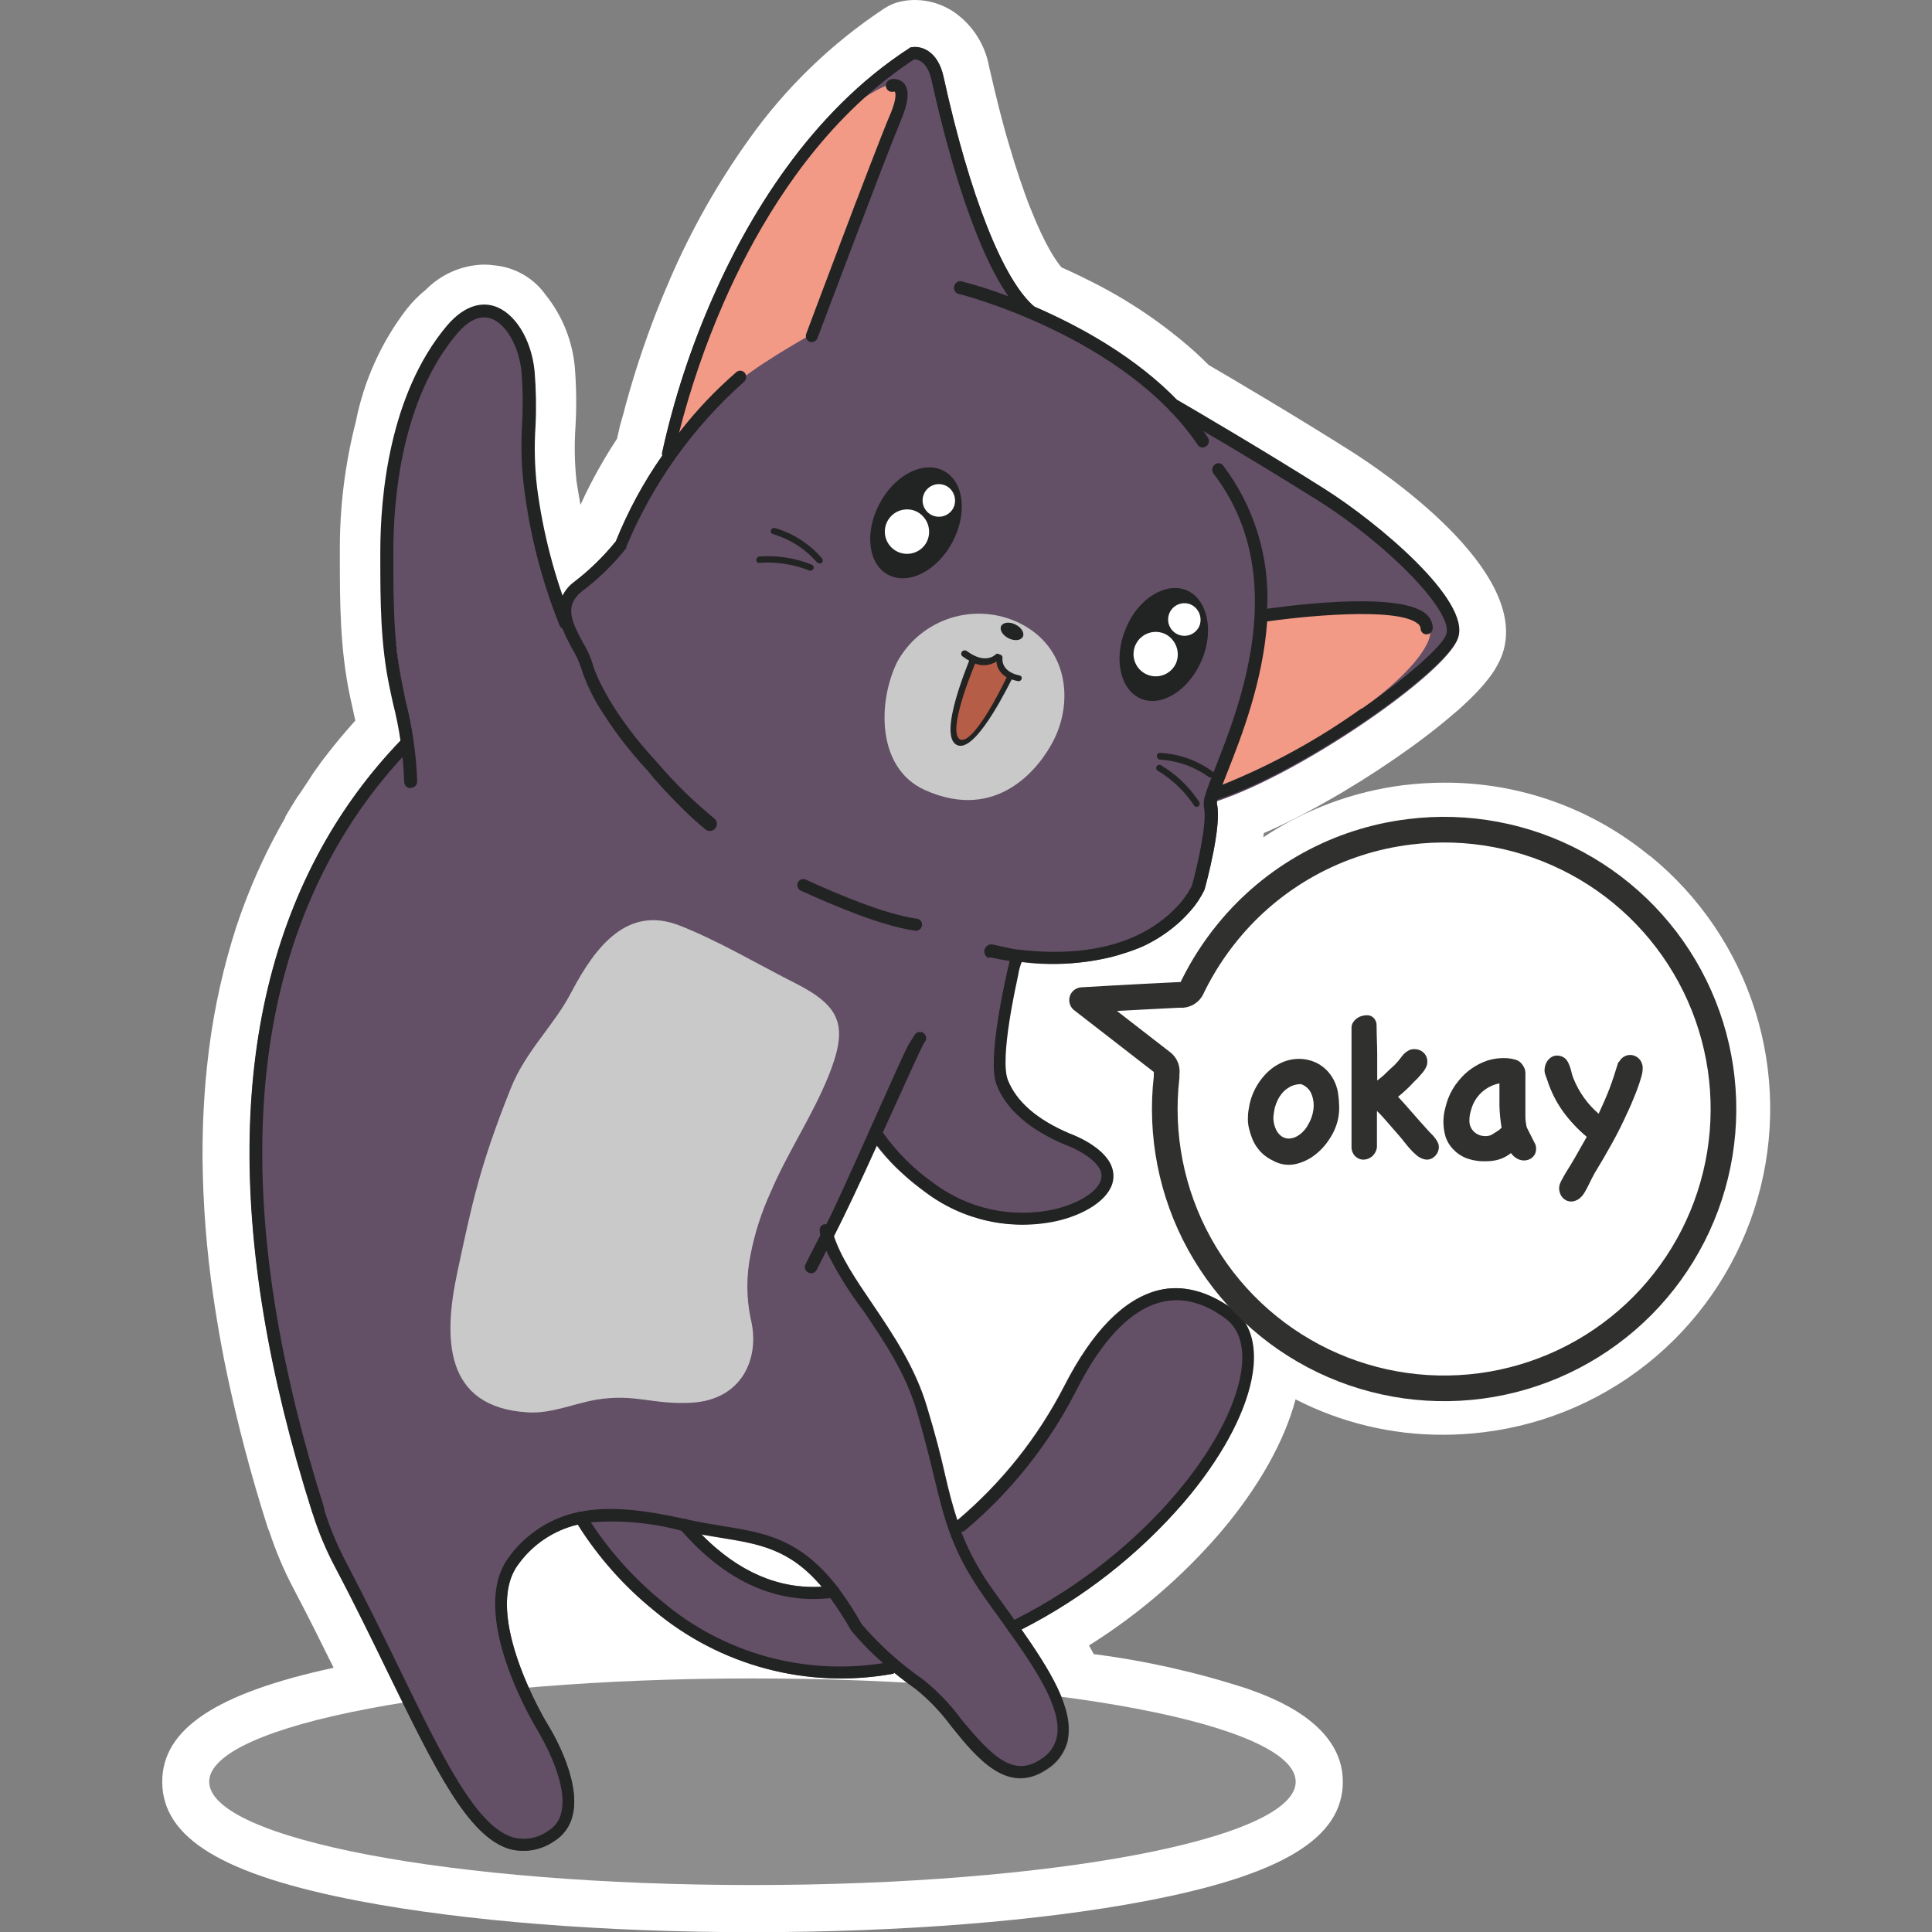 <svg width="520" height="520" viewBox="0 0 520 520" fill="none" xmlns="http://www.w3.org/2000/svg">
<rect x="0" y="0" width="520" height="520" fill="#808080" stroke="none"/>
<g clip-path="url(#clip0_1_1872)">
<path d="M443.995 230.35C428.454 217.561 408.936 210.595 388.808 210.654C385.107 210.659 381.408 210.885 377.734 211.332C364.249 213.027 351.341 217.826 340.023 225.35L340.164 224.229C343.419 222.827 346.854 221.184 350.467 219.299C352.29 218.341 354.135 217.36 355.981 216.308C357.827 215.257 359.673 214.229 361.495 213.131C367.734 209.416 374.042 205.28 379.743 201.168C381.355 200 382.921 198.832 384.416 197.687C385.911 196.542 387.383 195.35 388.738 194.252C390.093 193.154 391.472 191.916 392.687 190.911C394.626 189.159 396.355 187.5 397.78 185.981C398.804 184.903 399.772 183.772 400.678 182.593C401.644 181.357 402.496 180.035 403.224 178.645C403.67 177.81 404.052 176.943 404.369 176.051C412.15 153.551 371.659 126.495 363.388 121.285C348.855 112.079 330.678 101.355 325.327 98.248C324.065 96.986 322.757 95.724 321.402 94.509C313.051 87.101 303.766 80.817 293.785 75.818C292.009 74.906 290.234 74.065 288.528 73.248L285.701 71.963C284.276 70.304 281.308 66.051 277.453 56.332C276.472 53.995 275.514 51.215 274.556 48.411C273.598 45.608 272.617 42.477 271.682 39.276C269.696 32.71 267.967 25.561 266.215 17.944C265.168 12.112 261.891 6.916 257.079 3.458C255.991 2.69 254.824 2.04 253.598 1.519C252.455 1.026 251.265 0.65 250.047 0.397C248.786 0.137 247.502 0.004 246.215 0C245.205 0.002 244.197 0.088 243.201 0.257L242.64 0.374C241.104 0.663 239.637 1.242 238.318 2.079L237.944 2.313C223.695 11.745 211.32 23.739 201.449 37.687C193.151 49.32 186.102 61.795 180.421 74.906C179.439 77.243 178.505 79.392 177.64 81.542C177.36 82.266 177.079 82.967 176.776 83.692C175.958 85.818 175.164 87.897 174.439 89.906C173.528 92.453 172.64 95.023 171.822 97.547C171.238 99.346 170.701 101.075 170.21 102.71C169.556 104.883 168.972 106.916 168.481 108.715C168.248 109.626 168.014 110.491 167.804 111.285L166.893 114.486C166.519 116.051 166.238 117.29 166.075 118.084C163.452 122.053 161.05 126.164 158.879 130.397C157.944 132.22 157.056 134.042 156.238 135.888C155.864 133.832 155.514 131.682 155.164 129.486C154.652 124.674 154.558 119.828 154.883 115C155.205 109.551 155.143 104.085 154.696 98.645C154.022 91.624 151.319 84.95 146.916 79.439C145.329 77.186 143.273 75.303 140.89 73.919C138.506 72.536 135.851 71.685 133.107 71.425C132.179 71.285 131.242 71.215 130.304 71.215C124.419 71.329 118.811 73.735 114.673 77.921C112.747 79.475 111 81.238 109.463 83.178C102.647 92.064 97.97 102.402 95.794 113.388C92.83 124.911 91.377 136.77 91.472 148.668V149.836C91.472 162.009 91.472 174.579 94.229 187.547C94.509 188.855 94.813 190.164 95.093 191.472C95.28 192.313 95.444 193.131 95.631 193.949C93.131 196.729 90.724 199.579 88.481 202.453L88.341 202.64C87.406 203.832 86.495 204.977 85.584 206.332L85.28 206.729C84.439 207.874 83.645 209.065 82.944 210.21L82.406 211.005C81.659 212.126 80.911 213.341 80.07 214.463C80.07 214.463 79.579 215.187 79.439 215.444C78.551 216.869 77.663 218.318 76.799 219.836V220.023C72.32 227.787 68.506 235.916 65.397 244.322C64.766 246.028 64.182 247.734 63.598 249.463C60.158 260.118 57.71 271.068 56.285 282.173C56.051 284.065 55.818 285.981 55.631 287.897C55.234 291.729 54.953 295.654 54.766 299.579C54.579 303.505 54.509 307.5 54.509 311.565C54.624 324.18 55.607 336.773 57.453 349.252C57.78 351.425 58.108 353.598 58.481 355.794C59.206 360.164 60.023 364.65 60.958 369.112C63.911 383.208 67.584 397.144 71.963 410.865C72.117 411.333 72.297 411.793 72.5 412.243C74.243 417.569 76.439 422.736 79.065 427.687C82.897 434.953 86.472 442.15 89.79 448.879C58.037 455.748 43.668 465.421 43.668 479.556C43.668 494.743 60.023 504.673 96.776 511.682C125.14 517.079 162.687 520.047 202.523 520.047C242.36 520.047 279.907 517.079 308.271 511.682C345.07 504.673 361.425 494.743 361.425 479.556C361.425 463.668 342.173 456.822 335.841 454.556C322.348 450.149 308.471 447.02 294.393 445.21C293.972 444.439 293.551 443.668 293.107 442.874C306.34 434.578 318.249 424.339 328.435 412.5C338.668 400.491 345.771 387.85 348.692 376.636C360.98 382.94 374.6 386.209 388.411 386.168C392.122 386.167 395.828 385.933 399.509 385.467C416.577 383.352 432.647 376.267 445.721 365.093C458.794 353.918 468.296 339.148 473.043 322.618C477.791 306.088 477.575 288.527 472.423 272.118C467.271 255.709 457.41 241.177 444.065 230.327L443.995 230.35Z" fill="white"/>
<path d="M202.523 507.36C283.276 507.36 348.738 494.912 348.738 479.556C348.738 464.2 283.276 451.752 202.523 451.752C121.771 451.752 56.308 464.2 56.308 479.556C56.308 494.912 121.771 507.36 202.523 507.36Z" fill="#8D8D8D"/>
<path d="M356.542 131.916C340.561 121.776 319.836 109.65 317.407 108.248C305.724 96.005 290.491 87.757 278.481 82.547C270.047 75.678 260.958 52.547 253.949 20.654C252.383 13.458 247.71 12.313 245.467 12.71H245.14L244.86 12.897C217.78 30.374 201.122 58.995 191.893 80C185.956 93.435 181.378 107.43 178.224 121.776C178.153 122.059 178.153 122.356 178.224 122.64C173.201 129.818 169.014 137.548 165.748 145.678C162.49 149.724 158.765 153.371 154.65 156.542C153.506 157.356 152.545 158.4 151.829 159.607C151.113 160.814 150.657 162.158 150.491 163.551C149.743 161.682 148.925 159.813 148.154 157.897C146.456 153.491 144.989 148.999 143.762 144.439C142.378 140.08 141.592 135.552 141.425 130.981C141.425 126.051 141.729 121.285 141.729 116.379C142.085 111.584 142.007 106.767 141.495 101.986C141.004 97.897 139.999 93.885 138.505 90.047C136.449 85.958 133.972 83.037 129.159 84.206C125.249 85.401 121.8 87.766 119.276 90.981C106.752 107.033 105.958 126.916 104.977 146.636C104.782 156.123 105.376 165.611 106.752 175C107.313 180 107.874 184.953 108.622 189.93C108.949 192.009 109.603 194.603 110.047 197.126C101.333 205.77 93.82 215.546 87.71 226.192C61.659 271.706 60.444 332.547 84.065 406.986C84.106 407.151 84.186 407.303 84.299 407.43C85.861 412.384 87.871 417.186 90.304 421.776C95.678 431.939 100.514 441.916 104.79 450.701C117.033 476.028 125.935 494.322 137.126 497.664C139.142 498.201 141.25 498.298 143.306 497.947C145.362 497.596 147.319 496.806 149.042 495.631C150.339 494.853 151.462 493.817 152.342 492.587C153.222 491.357 153.841 489.96 154.159 488.481C156.495 478.645 147.804 464.743 147.43 464.159C147.056 463.575 129.369 434.182 139.626 420.888C143.486 415.604 149.102 411.868 155.467 410.35C161 419.147 167.947 426.97 176.028 433.505C184.81 440.851 195.095 446.183 206.159 449.126C217.224 452.069 228.799 452.551 240.07 450.537C240.307 450.497 240.532 450.401 240.724 450.257C242.477 451.706 244.439 453.201 246.542 454.673C250.12 457.575 253.316 460.919 256.051 464.626C263.061 473.364 271.285 483.318 281.752 476.308C283.205 475.423 284.464 474.252 285.452 472.867C286.439 471.481 287.136 469.91 287.5 468.248C287.5 468.248 287.5 468.084 287.5 467.991C288.995 459.766 282.453 449.299 274.93 438.551C291.544 430.076 306.358 418.46 318.551 404.346C328.271 392.944 334.72 381.192 336.706 371.425C336.973 370.121 337.168 368.803 337.29 367.477C337.827 360.467 335.771 355.28 331.308 352.103C324.65 347.43 318.014 345.724 311.636 347.313C302.477 349.65 293.995 358.224 286.425 373.014C279.329 386.837 269.561 399.114 257.687 409.135C256.425 405.257 255.35 401.215 254.276 396.425C253.201 391.635 251.706 385.864 249.603 378.925C246.449 368.107 240.257 358.972 234.79 350.888C230.421 344.439 226.238 338.318 224.346 332.313C226.682 327.78 231.355 317.991 235.771 308.154C237.364 310.254 239.105 312.238 240.981 314.089C241.916 315 242.897 315.911 243.902 316.799C245.444 318.154 247.103 319.463 248.855 320.748C253.829 324.517 259.56 327.165 265.654 328.508C271.749 329.851 278.062 329.858 284.159 328.528C291.005 326.963 296.495 323.645 298.481 319.907C299.011 318.985 299.324 317.955 299.397 316.894C299.47 315.834 299.301 314.77 298.902 313.785C296.822 308.435 288.551 305.327 287.757 305.047C278.879 301.285 273.318 296.402 271.005 290.584C268.692 284.766 273.341 264.416 273.762 262.336C273.929 261.167 274.235 260.022 274.673 258.925C282.809 259.983 291.07 259.531 299.042 257.593C300.117 257.313 301.168 257.009 302.196 256.659C304.068 256.117 305.902 255.453 307.687 254.673C311.4 252.938 314.821 250.636 317.827 247.85C318.832 246.893 319.72 245.958 320.467 245.093C321.984 243.393 323.243 241.481 324.206 239.416C324.696 237.664 328.879 222.243 327.547 216.402C327.51 216.154 327.51 215.902 327.547 215.654C350.911 207.897 389.136 181.121 392.29 172.033C395.818 161.846 370.771 140.911 356.542 131.916ZM188.855 413.061L193.902 413.902C204.299 415.584 212.593 416.916 221.168 427.056C209.556 427.734 198.715 423.037 188.855 413.061Z" fill="#634F66"/>
<path d="M219.79 35.935C219.79 35.935 240.14 18.598 241.986 23.575C243.832 28.551 230.14 55.047 230.14 55.047L218.201 90.094C218.201 90.094 201.425 99.439 196.542 104.696C191.659 109.953 180.748 120.584 180.748 120.584C180.748 120.584 192.103 70.094 214.229 44.392L219.79 35.935Z" fill="#F39A86"/>
<path d="M241.495 178.131C236.238 188.785 235.865 206.706 248.879 212.617C268.622 221.519 280.07 206.355 283.715 198.995C288.949 188.364 287.266 174.019 274.369 167.687C268.595 164.884 261.965 164.405 255.848 166.348C249.731 168.292 244.593 172.509 241.495 178.131Z" fill="#C9C9C9"/>
<path d="M340.023 166.121C340.023 166.121 390.701 157.593 384.416 172.547C378.131 187.5 335.981 211.098 326.378 213.294C326.378 213.294 339.93 179.626 339.486 167.477L340.023 166.121Z" fill="#F39A86"/>
<path d="M261.519 177.57C261.519 177.57 254.509 198.037 257.92 199.533C262.874 201.636 271.121 183.435 271.939 182.009C270.948 181.554 270.129 180.792 269.603 179.836C269.224 178.876 268.771 177.946 268.248 177.056C268.248 177.056 263.691 178.925 261.519 177.57Z" fill="#B55D47"/>
<path d="M236.752 135.514C232.617 143.248 233.621 151.869 239.089 154.72C244.556 157.57 252.196 153.668 256.332 145.935C260.467 138.201 259.439 129.579 253.995 126.729C248.551 123.879 240.864 127.78 236.752 135.514Z" fill="#222323"/>
<path d="M256.519 136.869C256.09 137.621 255.449 138.23 254.675 138.618C253.902 139.007 253.031 139.158 252.172 139.054C251.312 138.949 250.503 138.593 249.846 138.03C249.188 137.467 248.712 136.722 248.476 135.889C248.241 135.057 248.256 134.173 248.521 133.349C248.786 132.525 249.289 131.797 249.966 131.258C250.643 130.719 251.464 130.391 252.326 130.317C253.189 130.243 254.054 130.425 254.813 130.841C255.823 131.429 256.565 132.386 256.884 133.511C257.202 134.635 257.071 135.839 256.519 136.869Z" fill="white"/>
<path d="M249.276 146.145C248.677 147.151 247.797 147.959 246.743 148.47C245.69 148.98 244.51 149.17 243.349 149.016C242.189 148.863 241.099 148.372 240.215 147.605C239.331 146.837 238.691 145.828 238.376 144.7C238.06 143.573 238.082 142.378 238.439 141.263C238.796 140.148 239.472 139.163 240.384 138.429C241.295 137.694 242.402 137.244 243.568 137.133C244.733 137.022 245.905 137.255 246.939 137.804C247.643 138.195 248.262 138.723 248.761 139.355C249.26 139.987 249.629 140.712 249.846 141.487C250.063 142.263 250.125 143.074 250.027 143.873C249.929 144.673 249.674 145.445 249.276 146.145Z" fill="white"/>
<path d="M303.014 169.159C299.626 177.243 301.472 185.701 307.103 188.061C312.734 190.421 320.047 185.724 323.458 177.664C326.869 169.603 324.906 161.215 319.369 158.879C313.832 156.542 306.308 161.051 303.014 169.159Z" fill="#222323"/>
<path d="M322.757 168.621C322.39 169.396 321.804 170.047 321.072 170.493C320.34 170.939 319.493 171.16 318.637 171.131C317.78 171.102 316.95 170.822 316.251 170.327C315.551 169.832 315.011 169.143 314.698 168.345C314.385 167.547 314.312 166.674 314.489 165.836C314.666 164.997 315.084 164.228 315.693 163.624C316.301 163.02 317.073 162.607 317.913 162.437C318.753 162.266 319.625 162.345 320.421 162.664C321.519 163.145 322.382 164.043 322.82 165.16C323.258 166.277 323.235 167.521 322.757 168.621Z" fill="white"/>
<path d="M316.519 178.528C316.032 179.601 315.239 180.506 314.24 181.129C313.241 181.753 312.08 182.068 310.902 182.035C309.725 182.001 308.584 181.621 307.622 180.941C306.659 180.262 305.919 179.313 305.494 178.215C305.069 177.117 304.978 175.917 305.231 174.767C305.485 173.617 306.073 172.567 306.921 171.749C307.769 170.932 308.84 170.383 309.998 170.172C311.157 169.96 312.352 170.096 313.434 170.561C314.882 171.229 316.012 172.434 316.588 173.921C317.163 175.407 317.138 177.059 316.519 178.528Z" fill="white"/>
<path d="M217.921 91.986C217.514 91.815 217.191 91.492 217.021 91.086C216.851 90.679 216.846 90.222 217.009 89.813C217.173 89.346 235.187 41.262 239.439 31.168C241.776 25.841 240.841 24.673 240.841 24.673H240.421C240.21 24.724 239.991 24.732 239.778 24.695C239.564 24.659 239.36 24.579 239.178 24.461C238.997 24.343 238.841 24.189 238.721 24.008C238.601 23.828 238.52 23.625 238.481 23.411C238.394 22.973 238.476 22.517 238.709 22.136C238.943 21.755 239.312 21.476 239.743 21.355C240.399 21.195 241.087 21.22 241.73 21.426C242.373 21.632 242.947 22.012 243.388 22.523C244.836 24.346 244.533 27.523 242.43 32.523C238.224 42.547 220.234 90.537 220.047 90.935C219.976 91.143 219.864 91.334 219.719 91.499C219.573 91.663 219.396 91.797 219.199 91.893C219.001 91.989 218.786 92.044 218.567 92.056C218.347 92.068 218.128 92.036 217.921 91.963V91.986Z" fill="#222323"/>
<path d="M269.463 168.505C268.972 169.533 269.86 171.005 271.472 171.799C273.084 172.593 274.79 172.407 275.304 171.378C275.818 170.35 274.906 168.878 273.294 168.084C271.682 167.29 269.977 167.477 269.463 168.505Z" fill="#222323"/>
<path d="M261.636 178.201C262.802 178.871 264.152 179.151 265.489 179C266.825 178.848 268.079 178.274 269.065 177.36C269.217 177.203 269.301 176.994 269.301 176.776C269.301 176.558 269.217 176.348 269.065 176.192C268.991 176.115 268.902 176.053 268.804 176.011C268.706 175.97 268.6 175.948 268.493 175.948C268.386 175.948 268.28 175.97 268.182 176.011C268.084 176.053 267.995 176.115 267.921 176.192C267.921 176.192 265.257 178.972 260.234 175.234C260.032 175.087 259.783 175.022 259.535 175.052C259.288 175.083 259.062 175.206 258.902 175.397C258.826 175.492 258.77 175.602 258.738 175.719C258.706 175.837 258.698 175.96 258.716 176.08C258.734 176.201 258.776 176.317 258.84 176.42C258.904 176.524 258.989 176.613 259.089 176.682C259.879 177.28 260.733 177.79 261.636 178.201Z" fill="#222323"/>
<path d="M257.57 200.514C257.766 200.575 257.976 200.571 258.169 200.504C258.362 200.437 258.529 200.309 258.645 200.14C258.708 200.055 258.753 199.957 258.775 199.853C258.798 199.75 258.798 199.642 258.776 199.538C258.754 199.434 258.71 199.336 258.647 199.251C258.584 199.165 258.504 199.094 258.411 199.042C254.65 196.916 262.547 178.411 262.57 178.341C262.615 178.236 262.638 178.122 262.637 178.007C262.637 177.893 262.613 177.779 262.567 177.674C262.521 177.569 262.454 177.475 262.37 177.397C262.286 177.318 262.187 177.258 262.079 177.22C261.856 177.127 261.606 177.126 261.382 177.218C261.159 177.31 260.981 177.487 260.888 177.71C260.888 178.014 252.36 197.734 257.453 200.467L257.57 200.514Z" fill="#222323"/>
<path d="M271.752 182.64C272.465 182.948 273.209 183.176 273.972 183.318C274.186 183.367 274.41 183.332 274.598 183.218C274.786 183.105 274.922 182.923 274.977 182.71C275.009 182.62 275.021 182.524 275.013 182.428C275.006 182.333 274.978 182.24 274.931 182.156C274.885 182.072 274.821 181.999 274.744 181.941C274.668 181.884 274.58 181.843 274.486 181.822C269.323 180.748 269.813 177.336 269.813 177.15C269.833 177.044 269.833 176.935 269.811 176.829C269.789 176.724 269.746 176.624 269.685 176.534C269.625 176.445 269.547 176.369 269.456 176.31C269.366 176.252 269.265 176.211 269.159 176.192C268.94 176.164 268.719 176.221 268.541 176.352C268.363 176.482 268.241 176.675 268.201 176.893C268.046 178.112 268.314 179.348 268.96 180.394C269.607 181.44 270.592 182.233 271.752 182.64Z" fill="#222323"/>
<path d="M258.107 200.701C263.341 201.706 272.126 183.014 272.36 182.78C272.464 182.607 272.495 182.399 272.447 182.202C272.399 182.005 272.275 181.835 272.103 181.729C271.913 181.647 271.699 181.639 271.503 181.709C271.308 181.778 271.147 181.919 271.051 182.103C271.051 182.103 262.64 199.953 258.621 199.112C258.4 199.073 258.171 199.115 257.978 199.231C257.785 199.347 257.64 199.529 257.57 199.743C257.525 199.84 257.504 199.947 257.508 200.054C257.512 200.161 257.541 200.266 257.594 200.359C257.646 200.453 257.72 200.533 257.81 200.592C257.899 200.651 258.001 200.689 258.107 200.701Z" fill="#222323"/>
<path d="M311.799 204.252C311.653 204.181 311.531 204.067 311.452 203.925C311.373 203.783 311.339 203.62 311.355 203.458C311.358 203.347 311.383 203.239 311.428 203.138C311.473 203.037 311.538 202.946 311.618 202.87C311.698 202.794 311.793 202.735 311.896 202.695C311.999 202.656 312.109 202.637 312.22 202.64C317.378 202.903 322.344 204.683 326.495 207.757C326.648 207.918 326.733 208.131 326.733 208.353C326.733 208.575 326.648 208.788 326.495 208.949C326.361 209.124 326.163 209.239 325.945 209.269C325.726 209.3 325.504 209.244 325.327 209.112C321.418 206.312 316.788 204.69 311.986 204.439C311.912 204.39 311.848 204.327 311.799 204.252Z" fill="#222323"/>
<path d="M321.706 217.079C321.565 217.018 321.45 216.911 321.379 216.776C318.85 212.972 315.506 209.779 311.589 207.43C311.401 207.314 311.267 207.129 311.215 206.915C311.162 206.701 311.196 206.475 311.308 206.285C311.413 206.092 311.588 205.947 311.798 205.882C312.007 205.816 312.234 205.835 312.43 205.935C316.591 208.414 320.131 211.81 322.78 215.864C322.894 216.058 322.929 216.287 322.876 216.505C322.824 216.723 322.689 216.912 322.5 217.033C322.383 217.107 322.248 217.151 322.109 217.159C321.97 217.167 321.831 217.14 321.706 217.079Z" fill="#222323"/>
<path d="M220.257 151.519C220.388 151.607 220.543 151.654 220.701 151.654C220.859 151.654 221.014 151.607 221.145 151.519C221.314 151.374 221.421 151.168 221.443 150.946C221.465 150.724 221.4 150.502 221.262 150.327C217.913 146.388 213.475 143.526 208.505 142.103C208.285 142.061 208.058 142.105 207.871 142.227C207.683 142.349 207.551 142.539 207.5 142.757C207.469 142.861 207.459 142.971 207.471 143.079C207.484 143.188 207.519 143.292 207.574 143.386C207.628 143.481 207.702 143.563 207.79 143.627C207.878 143.692 207.978 143.737 208.084 143.762C212.702 145.134 216.829 147.802 219.977 151.449C220.067 151.483 220.161 151.507 220.257 151.519Z" fill="#222323"/>
<path d="M204.019 151.472C204.163 151.518 204.318 151.518 204.463 151.472C209.017 151.16 213.583 151.87 217.827 153.551C218.035 153.63 218.265 153.625 218.47 153.538C218.674 153.451 218.837 153.288 218.925 153.084C218.972 152.985 218.998 152.877 219.002 152.767C219.005 152.658 218.987 152.548 218.948 152.446C218.909 152.343 218.849 152.25 218.773 152.171C218.697 152.092 218.606 152.029 218.505 151.986C214.017 150.174 209.172 149.423 204.346 149.79C204.125 149.824 203.925 149.938 203.783 150.11C203.64 150.283 203.566 150.501 203.575 150.724C203.574 150.878 203.614 151.028 203.693 151.16C203.771 151.292 203.884 151.4 204.019 151.472Z" fill="#222323"/>
<path d="M178.294 122.64C178.364 122.864 178.482 123.069 178.639 123.243C178.797 123.417 178.99 123.554 179.206 123.645H179.509C179.952 123.712 180.403 123.603 180.766 123.341C181.129 123.079 181.374 122.684 181.449 122.243C181.449 122.243 181.659 121.168 182.079 119.276C182.173 118.855 182.29 118.388 182.43 117.874C182.43 117.453 182.64 116.986 182.757 116.519C185.826 104.446 189.882 92.646 194.883 81.238C202.15 64.673 214.136 43.224 232.266 26.682L233.364 25.701C237.341 22.154 241.573 18.905 246.028 15.981C246.963 15.981 249.556 16.449 250.701 21.472C253.692 35.093 261.145 65.14 271.495 79.883C272.917 81.978 274.623 83.866 276.565 85.491C276.736 85.633 276.934 85.739 277.148 85.8C277.362 85.862 277.586 85.877 277.806 85.847C278.027 85.816 278.238 85.739 278.427 85.621C278.615 85.504 278.777 85.348 278.902 85.163C279.17 84.818 279.295 84.383 279.251 83.949C279.208 83.514 278.999 83.112 278.668 82.827C270.047 75.678 260.958 52.547 253.949 20.654C252.383 13.458 247.71 12.313 245.467 12.71H245.14L244.86 12.897C217.78 30.374 201.121 58.995 191.893 80C185.956 93.435 181.378 107.43 178.224 121.776C178.176 122.065 178.2 122.362 178.294 122.64Z" fill="#222323"/>
<path d="M257.991 79.112C258.435 79.112 302.57 90.491 322.383 119.743C322.554 120.012 322.808 120.217 323.107 120.327C323.365 120.433 323.647 120.468 323.922 120.426C324.198 120.385 324.457 120.27 324.673 120.093C325.028 119.831 325.269 119.443 325.348 119.009C325.426 118.574 325.335 118.127 325.093 117.757C324.72 117.173 324.299 116.612 323.902 116.051C321.916 113.313 319.746 110.714 317.407 108.271C305.724 96.028 290.491 87.78 278.481 82.57C275.981 81.495 273.621 80.584 271.472 79.766C267.343 78.192 263.131 76.842 258.855 75.724C258.422 75.633 257.97 75.713 257.595 75.948C257.22 76.184 256.951 76.556 256.846 76.986C256.778 77.201 256.754 77.427 256.775 77.651C256.796 77.875 256.862 78.093 256.968 78.291C257.075 78.49 257.221 78.664 257.396 78.805C257.572 78.946 257.774 79.051 257.991 79.112Z" fill="#222323"/>
<path d="M315.491 111.075L323.902 116.028C331.963 120.701 344.369 128.224 354.766 134.72C374.206 147.056 391.285 164.86 389.276 170.724C388.131 173.995 378.738 182.243 366.589 190.701H366.402C354.8 199 342.251 205.887 329.019 211.215C328.294 211.495 327.57 211.752 326.869 211.963L325.935 212.266C325.669 212.353 325.429 212.502 325.233 212.701C325.038 212.9 324.894 213.144 324.813 213.411C324.72 213.732 324.72 214.072 324.813 214.393C324.864 214.603 324.957 214.8 325.088 214.972C325.219 215.145 325.383 215.288 325.572 215.393C325.761 215.499 325.97 215.564 326.185 215.585C326.4 215.605 326.617 215.581 326.822 215.514L327.71 215.234C351.075 207.477 389.299 180.701 392.453 171.612C395.911 161.589 370.841 140.654 356.636 131.659C340.654 121.519 319.93 109.393 317.5 107.991L317.266 107.85C317.072 107.729 316.853 107.65 316.626 107.619C316.399 107.588 316.168 107.605 315.947 107.669C315.727 107.732 315.522 107.842 315.347 107.99C315.172 108.138 315.03 108.321 314.93 108.528C314.775 108.724 314.665 108.951 314.609 109.195C314.553 109.438 314.552 109.691 314.606 109.935C314.659 110.178 314.766 110.407 314.92 110.604C315.073 110.802 315.268 110.962 315.491 111.075Z" fill="#222323"/>
<path d="M338.925 167.36C338.651 167.253 338.411 167.072 338.234 166.836C338.057 166.601 337.948 166.321 337.921 166.028C337.872 165.582 337.994 165.133 338.263 164.773C338.532 164.413 338.927 164.169 339.369 164.089C343.107 163.528 376.051 158.692 383.762 165.21C384.316 165.659 384.77 166.219 385.092 166.856C385.414 167.492 385.598 168.189 385.631 168.902C385.657 169.349 385.508 169.789 385.216 170.129C384.924 170.469 384.512 170.683 384.065 170.724C383.848 170.744 383.63 170.718 383.423 170.648C383.217 170.578 383.027 170.466 382.867 170.318C382.706 170.171 382.578 169.992 382.491 169.792C382.404 169.592 382.359 169.377 382.36 169.159C382.339 168.903 382.261 168.654 382.131 168.432C382.002 168.21 381.825 168.019 381.612 167.874C376.051 163.201 349.533 165.958 339.79 167.453C339.498 167.503 339.199 167.471 338.925 167.36Z" fill="#222323"/>
<path d="M151.145 168.435C151.5 169.507 151.93 170.553 152.43 171.565C152.944 172.64 153.505 173.668 154.019 174.626C154.992 176.195 155.777 177.873 156.355 179.626C157.757 184.007 159.771 188.168 162.336 191.986C162.897 192.85 163.481 193.762 164.112 194.696C167.184 199.182 170.59 203.431 174.299 207.407C176.636 210.327 179.276 213.154 181.869 215.818L184.206 218.154C186.051 219.93 187.921 221.635 189.836 223.201C189.987 223.34 190.161 223.45 190.35 223.528C190.722 223.673 191.13 223.697 191.516 223.596C191.902 223.496 192.247 223.275 192.5 222.967C192.662 222.778 192.785 222.559 192.861 222.322C192.938 222.084 192.966 221.834 192.944 221.586C192.922 221.338 192.851 221.097 192.735 220.877C192.618 220.656 192.459 220.462 192.266 220.304C186.768 215.817 181.685 210.844 177.079 205.444C164.79 192.313 160.164 181.449 159.509 178.692C158.873 176.658 157.986 174.712 156.869 172.897C153.668 167.056 151.939 162.944 156.589 159.182C161.071 155.822 165.1 151.895 168.575 147.5V147.336V147.15C175.647 130.175 186.461 115.016 200.21 102.804C200.444 102.601 200.622 102.343 200.728 102.053C200.835 101.763 200.865 101.45 200.818 101.145C200.792 100.991 200.745 100.841 200.678 100.701C200.632 100.603 200.577 100.509 200.514 100.421C200.384 100.242 200.218 100.092 200.026 99.981C199.835 99.87 199.623 99.8 199.403 99.775C199.183 99.751 198.96 99.773 198.749 99.84C198.538 99.907 198.343 100.017 198.178 100.164C192.492 105.089 187.311 110.568 182.71 116.519L181.215 118.458L179.836 120.304C179.299 121.028 178.762 121.776 178.248 122.64C173.224 129.818 169.038 137.548 165.771 145.678C162.506 149.726 158.773 153.372 154.65 156.542C152.809 157.838 151.462 159.719 150.826 161.878C150.189 164.037 150.302 166.348 151.145 168.435Z" fill="#222323"/>
<path d="M266.378 257.687H266.635C267.921 257.991 270.093 258.411 271.752 258.645C272.52 258.808 273.304 258.879 274.089 258.855H274.486H275C283.136 259.913 291.397 259.461 299.369 257.523C300.444 257.243 301.495 256.939 302.523 256.589C304.282 256.057 306.007 255.417 307.687 254.673C311.4 252.938 314.821 250.636 317.827 247.85C318.832 246.893 319.72 245.958 320.467 245.093C321.983 243.393 323.243 241.481 324.206 239.416C324.696 237.664 328.878 222.243 327.547 216.402C327.51 216.154 327.51 215.902 327.547 215.654C327.779 214.683 328.083 213.73 328.458 212.804C328.458 212.43 328.715 212.033 328.878 211.636C329.322 210.421 329.86 209.112 330.374 207.78C334.065 198.435 339.883 183.598 341.051 167.407V166.098C341.051 165.397 341.051 164.696 341.051 163.995C341.791 150.115 337.604 136.42 329.229 125.327C329.102 125.144 328.936 124.99 328.744 124.876C328.552 124.763 328.337 124.693 328.115 124.671C327.892 124.648 327.668 124.675 327.457 124.748C327.246 124.821 327.053 124.939 326.892 125.093C326.565 125.378 326.353 125.774 326.297 126.204C326.241 126.635 326.345 127.071 326.589 127.43C347.617 154.813 333.738 189.766 327.126 206.565C325.841 209.836 324.953 212.126 324.463 213.808C324.041 214.893 323.897 216.065 324.042 217.22C325.023 221.449 322.079 233.808 320.794 238.411C319.591 240.748 318.012 242.871 316.121 244.696L315.093 245.701C312.325 248.245 309.17 250.335 305.748 251.893C298.949 255.047 288.458 257.453 273.037 255.467C271.145 255.093 269.229 254.696 267.173 254.206C266.716 254.125 266.245 254.214 265.848 254.455C265.451 254.696 265.155 255.073 265.015 255.515C264.875 255.958 264.901 256.436 265.087 256.862C265.273 257.287 265.608 257.63 266.028 257.827L266.378 257.687Z" fill="#222323"/>
<path d="M84.159 407.266V407.43C85.721 412.384 87.73 417.186 90.164 421.776C95.537 431.939 100.374 441.916 104.65 450.701C117.033 476.028 125.935 494.322 137.126 497.664C139.142 498.201 141.25 498.298 143.306 497.947C145.362 497.596 147.319 496.806 149.042 495.631C150.339 494.853 151.462 493.817 152.342 492.587C153.222 491.357 153.841 489.96 154.159 488.481C156.495 478.645 147.804 464.743 147.43 464.159C147.056 463.575 129.369 434.182 139.626 420.888C143.486 415.604 149.102 411.868 155.467 410.351C156.608 410.086 157.763 409.883 158.925 409.743C167.115 409.089 175.357 409.84 183.294 411.963H183.808C185.537 412.36 187.173 412.687 188.762 412.967L193.808 413.808C204.206 415.491 212.5 416.822 221.075 426.963C221.869 427.921 222.687 428.925 223.411 430.023C225.453 432.826 227.333 435.744 229.042 438.762L229.182 438.972C231.741 442.038 234.538 444.897 237.547 447.523C238.505 448.388 239.533 449.276 240.631 450.164C242.383 451.612 244.346 453.107 246.449 454.579C250.027 457.481 253.222 460.826 255.958 464.533C262.967 473.271 271.192 483.224 281.659 476.215C283.112 475.329 284.37 474.159 285.358 472.773C286.346 471.388 287.043 469.816 287.407 468.154C287.407 468.154 287.407 467.991 287.407 467.897C288.902 459.673 282.36 449.206 274.837 438.458L272.897 435.794C272.243 434.836 271.542 433.902 270.865 432.967C269.813 431.495 268.738 430.023 267.71 428.551C263.984 423.525 260.943 418.025 258.668 412.196C258.294 411.168 257.921 410.14 257.594 409.112C256.332 405.234 255.257 401.192 254.182 396.402C253.108 391.612 251.612 385.841 249.509 378.902C246.355 368.084 240.164 358.949 234.696 350.865C230.327 344.416 226.145 338.294 224.252 332.29C224.089 331.752 223.925 331.238 223.808 330.724C223.705 330.344 223.47 330.013 223.144 329.79C222.819 329.567 222.425 329.468 222.033 329.509H221.822C221.615 329.558 221.42 329.648 221.248 329.775C221.076 329.901 220.931 330.06 220.822 330.243C220.713 330.426 220.642 330.629 220.613 330.84C220.585 331.052 220.598 331.266 220.654 331.472V331.893C221.057 333.331 221.549 334.743 222.126 336.122C224.979 342.011 228.415 347.6 232.383 352.804C237.967 361.028 243.738 369.533 246.776 379.86C248.785 386.729 250.14 392.29 251.332 397.196C254.322 409.603 256.308 417.78 265.351 430.467C266.379 431.939 267.453 433.411 268.528 434.883L271.332 438.808C278.925 449.416 285.841 459.977 284.486 467.336C284.236 468.622 283.715 469.838 282.958 470.906C282.2 471.974 281.224 472.868 280.094 473.528C272.64 478.551 266.729 472.453 258.622 462.617C255.705 458.657 252.28 455.099 248.435 452.033C242.332 447.794 236.79 442.802 231.939 437.173C230.082 433.843 228.014 430.636 225.748 427.57L225.514 427.266C215.351 414.112 205.911 412.57 194.439 410.724C191.332 410.21 188.131 409.696 184.65 408.902C172.967 406.285 164.977 405.584 158.037 406.565L156.192 406.893H156.051C148.462 408.385 141.708 412.67 137.126 418.902C125.444 433.949 143.972 464.579 144.766 465.865C144.766 466.028 153.084 479.182 151.098 487.734C150.881 488.797 150.442 489.802 149.81 490.684C149.178 491.565 148.367 492.304 147.43 492.851C146.091 493.799 144.559 494.441 142.944 494.732C141.329 495.023 139.67 494.955 138.084 494.533C128.154 491.612 119.089 472.944 107.57 449.276C103.294 440.467 98.435 430.584 93.037 420.257C90.68 415.769 88.733 411.077 87.22 406.238C87.22 406.075 87.103 405.911 87.056 405.771L84.159 407.266Z" fill="#222323"/>
<path d="M217.617 342.523C217.806 342.623 218.014 342.683 218.227 342.7C218.44 342.717 218.655 342.691 218.858 342.624C219.06 342.556 219.248 342.448 219.408 342.307C219.568 342.165 219.698 341.992 219.79 341.799L222.594 336.308C223.294 334.953 223.972 333.645 224.626 332.43C226.963 327.897 231.636 318.107 236.051 308.271C236.565 307.103 237.103 305.935 237.617 304.79C243.014 292.944 247.967 281.939 248.575 280.958C248.832 280.537 248.995 280.327 248.995 280.304C249.117 280.129 249.196 279.93 249.229 279.72C249.298 279.404 249.27 279.074 249.149 278.774C249.028 278.474 248.82 278.217 248.551 278.037C248.369 277.911 248.162 277.823 247.944 277.778C247.727 277.733 247.502 277.733 247.284 277.776C247.066 277.82 246.859 277.907 246.676 278.032C246.492 278.157 246.335 278.318 246.215 278.505C246.215 278.505 245.561 279.486 244.533 281.192C242.827 283.972 226.332 322.126 222.337 329.65L221.051 331.986C219.743 334.486 218.318 337.243 216.822 340.257C216.717 340.456 216.654 340.675 216.637 340.9C216.62 341.125 216.65 341.351 216.724 341.564C216.799 341.777 216.917 341.972 217.07 342.137C217.224 342.302 217.41 342.434 217.617 342.523Z" fill="#222323"/>
<path d="M234.906 306.706C235.257 307.22 235.654 307.734 236.051 308.271C237.644 310.371 239.385 312.355 241.262 314.206C242.196 315.117 243.178 316.028 244.182 316.916C245.724 318.271 247.383 319.579 249.135 320.864C254.109 324.634 259.84 327.282 265.934 328.625C272.029 329.968 278.342 329.975 284.439 328.645C291.285 327.079 296.776 323.762 298.762 320.023C299.291 319.102 299.604 318.072 299.677 317.011C299.75 315.951 299.581 314.887 299.182 313.902C297.103 308.551 288.832 305.444 288.037 305.164C279.159 301.402 273.598 296.519 271.285 290.701C268.972 284.883 273.621 264.533 274.042 262.453C274.209 261.284 274.515 260.139 274.953 259.042C275.139 258.654 275.165 258.209 275.025 257.802C274.885 257.395 274.591 257.06 274.206 256.869C274.014 256.774 273.806 256.718 273.592 256.704C273.379 256.69 273.165 256.718 272.963 256.788C272.76 256.857 272.574 256.967 272.414 257.109C272.255 257.251 272.125 257.424 272.033 257.617C272.033 257.617 271.892 258.061 271.729 258.762C270.467 263.925 265.701 285.21 268.178 291.822C270.654 298.435 276.986 304.065 286.869 308.178C288.972 308.925 294.766 311.636 296.215 315.07C296.422 315.624 296.505 316.217 296.456 316.807C296.408 317.397 296.23 317.968 295.935 318.481C294.392 321.378 289.626 324.112 283.762 325.491C278.112 326.728 272.261 326.723 266.613 325.477C260.965 324.23 255.655 321.772 251.051 318.271C245.838 314.567 241.288 310.009 237.593 304.79C237.313 304.393 237.033 303.972 236.776 303.551L234.906 306.706Z" fill="#222323"/>
<path d="M248.154 248.551C248.088 248.22 247.92 247.917 247.672 247.686C247.425 247.456 247.111 247.309 246.776 247.266C238.505 246.145 225.958 240.935 216.893 236.752C216.7 236.662 216.49 236.611 216.278 236.603C216.065 236.594 215.852 236.627 215.652 236.701C215.452 236.775 215.269 236.888 215.113 237.033C214.957 237.178 214.831 237.353 214.743 237.547C214.566 237.941 214.551 238.389 214.699 238.795C214.847 239.2 215.148 239.532 215.537 239.72C224.883 243.972 237.664 249.322 246.332 250.491C246.759 250.544 247.19 250.426 247.531 250.164C247.872 249.902 248.096 249.515 248.154 249.089C248.178 248.91 248.178 248.73 248.154 248.551Z" fill="#222323"/>
<path d="M183.038 411.542L183.388 411.963C195.374 425.654 208.879 431.752 223.598 430.117L224.556 430C224.89 429.954 225.202 429.806 225.449 429.576C225.696 429.346 225.866 429.045 225.935 428.715C225.97 428.538 225.97 428.355 225.935 428.178C225.911 427.962 225.839 427.754 225.724 427.57L225.491 427.266C225.317 427.088 225.104 426.952 224.869 426.871C224.634 426.79 224.382 426.765 224.136 426.799C223.131 426.939 222.15 427.033 221.168 427.079C209.486 427.757 198.715 423.061 188.855 413.061C187.734 411.924 186.612 410.709 185.491 409.416C185.26 409.157 184.96 408.971 184.626 408.878C184.383 408.831 184.132 408.84 183.893 408.904C183.654 408.969 183.433 409.088 183.248 409.252C182.919 409.53 182.712 409.925 182.672 410.354C182.633 410.783 182.764 411.209 183.038 411.542Z" fill="#222323"/>
<path d="M257.43 411.729C257.615 411.95 257.855 412.118 258.126 412.217C258.396 412.315 258.688 412.34 258.972 412.29C259.247 412.237 259.504 412.116 259.72 411.939C272.04 401.58 282.175 388.872 289.533 374.556C296.542 360.537 304.416 352.453 312.617 350.444C318.038 349.112 323.762 350.444 329.626 354.72C333.154 357.243 334.72 361.425 334.299 367.196C332.757 386.332 309.019 417.827 273.248 435.864L272.033 436.472C271.84 436.564 271.667 436.694 271.525 436.854C271.383 437.013 271.274 437.2 271.204 437.402C271.134 437.604 271.106 437.818 271.12 438.031C271.134 438.245 271.19 438.453 271.285 438.645V438.855C271.508 439.175 271.837 439.405 272.214 439.503C272.591 439.602 272.991 439.563 273.341 439.393L275.07 438.528C291.685 430.052 306.499 418.436 318.692 404.322C328.411 392.921 334.86 381.168 336.846 371.402C337.114 370.098 337.309 368.779 337.43 367.453C337.967 360.444 335.911 355.257 331.449 352.079C324.79 347.407 318.154 345.701 311.776 347.29C302.617 349.626 294.136 358.201 286.566 372.991C279.47 386.814 269.702 399.091 257.827 409.112L257.57 409.322C257.395 409.466 257.251 409.644 257.147 409.846C257.044 410.048 256.984 410.269 256.971 410.495C256.958 410.721 256.992 410.948 257.071 411.16C257.15 411.373 257.272 411.566 257.43 411.729Z" fill="#222323"/>
<path d="M154.93 409.276C154.93 409.276 155.187 409.743 155.561 410.35C161.094 419.147 168.041 426.97 176.121 433.505C184.903 440.851 195.188 446.183 206.253 449.126C217.317 452.069 228.893 452.551 240.163 450.537C240.401 450.497 240.625 450.401 240.818 450.257C240.993 450.144 241.143 449.997 241.259 449.824C241.376 449.651 241.456 449.457 241.495 449.252C241.53 449.059 241.53 448.861 241.495 448.668C241.461 448.457 241.386 448.255 241.273 448.074C241.161 447.893 241.013 447.735 240.839 447.612C240.665 447.488 240.468 447.4 240.26 447.352C240.052 447.305 239.836 447.3 239.626 447.336L237.734 447.617C227.216 449.301 216.458 448.694 206.196 445.839C195.934 442.984 186.408 437.948 178.271 431.075C170.8 424.991 164.307 417.797 159.019 409.743C158.201 408.481 157.804 407.734 157.78 407.71C157.621 407.42 157.377 407.186 157.08 407.04C156.783 406.894 156.448 406.842 156.121 406.893H155.981L155.584 407.056C155.395 407.159 155.229 407.298 155.094 407.465C154.958 407.632 154.858 407.824 154.797 408.03C154.736 408.236 154.717 408.453 154.739 408.666C154.762 408.88 154.827 409.087 154.93 409.276Z" fill="#222323"/>
<path d="M109.299 197.78C100.872 206.266 93.59 215.817 87.64 226.192C61.589 271.706 60.374 332.547 83.995 406.986C84.035 407.151 84.116 407.304 84.229 407.43C84.427 407.733 84.721 407.962 85.063 408.08C85.406 408.199 85.778 408.2 86.121 408.084C86.482 407.969 86.794 407.736 87.006 407.423C87.218 407.109 87.318 406.733 87.29 406.355C87.312 406.232 87.312 406.105 87.29 405.981C63.925 332.453 65.094 272.547 90.654 227.874C95.982 218.567 102.415 209.937 109.813 202.173L109.299 197.78Z" fill="#222323"/>
<path d="M186.051 377.547C199.766 376.822 204.743 365.444 202.009 354.766C200.864 349.147 200.864 343.353 202.009 337.734C203.134 331.914 204.953 326.25 207.43 320.864C211.916 310.28 218.528 300.561 222.897 289.836C228.364 276.402 226.612 271.028 214.229 264.72C204.182 259.65 193.061 253.037 182.734 249.042C169.042 243.808 160.491 254.276 153.738 267.126C149.065 276.122 141.402 282.921 137.383 293.154C129.089 313.925 126.939 324.369 123.084 342.477C119.346 359.953 119.322 378.762 142.009 380.14C148.528 380.537 154.206 377.804 160.537 376.729C170.888 375.023 175.537 378.107 186.051 377.547Z" fill="#C9C9C9"/>
<path d="M313.995 288.925V289.883C312.205 305.415 315.302 321.119 322.853 334.808C330.405 348.498 342.037 359.493 356.13 366.264C370.223 373.034 386.075 375.242 401.482 372.582C416.889 369.921 431.083 362.524 442.089 351.42C453.095 340.315 460.366 326.056 462.889 310.627C465.412 295.197 463.063 279.364 456.168 265.332C449.272 251.3 438.174 239.767 424.418 232.337C410.662 224.907 394.931 221.95 379.416 223.879C360.168 226.202 342.576 235.911 330.35 250.958C326.768 255.351 323.688 260.132 321.168 265.21L320.748 266.098C320.512 266.566 320.16 266.966 319.727 267.26C319.294 267.554 318.793 267.733 318.271 267.78H317.29C317.079 267.78 301.682 268.551 291.238 269.182L312.991 286.051C313.392 286.403 313.696 286.852 313.872 287.356C314.048 287.859 314.091 288.4 313.995 288.925Z" fill="white" stroke="#30302F" stroke-width="6.902" stroke-linecap="round" stroke-linejoin="round"/>
<path d="M110.537 212.15C110.073 212.15 109.627 211.965 109.298 211.636C108.97 211.308 108.785 210.862 108.785 210.397C108.546 203.204 107.52 196.058 105.724 189.089L104.883 185.164C102.383 173.318 102.36 161.799 102.36 149.72V148.528C102.36 133.762 104.696 106.215 120.304 87.64C125.444 81.635 130.117 81.472 132.991 82.383C138.528 84.089 143.014 91.262 143.879 99.837C144.291 104.779 144.377 109.743 144.136 114.696C143.771 120.149 143.904 125.623 144.533 131.051C146.119 143.346 149.259 155.389 153.879 166.893C153.974 167.107 154.026 167.338 154.031 167.573C154.036 167.807 153.993 168.041 153.906 168.259C153.819 168.477 153.689 168.675 153.523 168.841C153.358 169.008 153.161 169.14 152.944 169.229C152.732 169.329 152.501 169.384 152.267 169.392C152.032 169.4 151.799 169.36 151.58 169.275C151.361 169.19 151.163 169.061 150.995 168.896C150.828 168.732 150.696 168.535 150.608 168.318C145.891 156.544 142.695 144.218 141.098 131.636C140.367 125.95 140.171 120.208 140.514 114.486C140.795 109.699 140.748 104.898 140.374 100.117C139.673 93.108 136.122 86.963 131.963 85.678C128.388 84.556 125.117 87.313 122.991 89.837C108.061 107.57 105.865 134.229 105.865 148.458V149.65C105.865 161.589 105.865 173.014 108.318 184.369L109.089 188.341C110.949 195.516 112.023 202.873 112.29 210.28C112.296 210.511 112.256 210.741 112.172 210.956C112.088 211.172 111.961 211.368 111.8 211.533C111.639 211.699 111.446 211.83 111.233 211.92C111.021 212.01 110.792 212.056 110.561 212.056L110.537 212.15Z" fill="#222323"/>
<path d="M336.355 297.079C336.865 294.849 337.819 292.743 339.159 290.888C339.84 289.933 340.624 289.056 341.495 288.271C342.31 287.521 343.221 286.885 344.206 286.379C345.799 285.51 347.578 285.038 349.393 285C351.07 284.965 352.733 285.317 354.252 286.028C355.761 286.763 357.068 287.853 358.061 289.206C359.148 290.688 359.861 292.412 360.14 294.229C360.318 295.429 360.419 296.638 360.444 297.85C360.462 299.044 360.344 300.235 360.093 301.402C359.647 303.284 358.855 305.066 357.757 306.659C356.67 308.351 355.284 309.831 353.668 311.028C352.121 312.175 350.343 312.972 348.458 313.364C346.509 313.729 344.495 313.407 342.757 312.453C341.928 312.065 341.145 311.587 340.421 311.028C339.704 310.471 339.068 309.818 338.528 309.089C337.919 308.305 337.424 307.44 337.056 306.519C336.69 305.608 336.393 304.671 336.168 303.715C335.912 302.677 335.817 301.605 335.888 300.537C335.888 299.463 336.098 298.435 336.285 297.43L336.355 297.079ZM343.084 298.271C342.967 298.855 342.874 299.463 342.804 300.023C342.71 300.612 342.71 301.211 342.804 301.799C342.899 302.613 343.136 303.404 343.505 304.136C343.827 304.803 344.308 305.381 344.907 305.818C345.488 306.227 346.181 306.448 346.893 306.449C347.72 306.426 348.526 306.184 349.229 305.748C350.409 305.033 351.376 304.017 352.033 302.804C352.806 301.543 353.308 300.134 353.505 298.668C353.695 297.288 353.534 295.881 353.037 294.579C352.796 293.935 352.416 293.351 351.923 292.87C351.43 292.39 350.838 292.024 350.187 291.799C349.303 291.784 348.427 291.96 347.617 292.313C346.859 292.665 346.165 293.138 345.561 293.715C344.96 294.325 344.448 295.017 344.042 295.771C343.641 296.571 343.32 297.408 343.084 298.271Z" fill="#30302F"/>
<path d="M369.159 311.355C368.489 311.868 367.666 312.14 366.822 312.126C366.017 312.073 365.26 311.723 364.696 311.145C364.377 310.8 364.13 310.395 363.97 309.954C363.809 309.513 363.738 309.044 363.762 308.575V276.612C363.76 276.059 363.931 275.52 364.252 275.07C364.568 274.603 364.983 274.212 365.467 273.925C365.95 273.621 366.491 273.422 367.056 273.341C367.579 273.223 368.122 273.223 368.645 273.341C369.142 273.485 369.582 273.779 369.906 274.182C370.3 274.69 370.514 275.315 370.514 275.958C370.514 278.878 370.678 281.495 370.678 283.808C370.678 286.121 370.678 288.481 370.678 290.818C371.542 290.187 372.36 289.509 373.014 288.832C373.668 288.154 374.533 287.407 375.35 286.659C376.062 285.93 376.718 285.149 377.313 284.322C377.895 283.498 378.708 282.864 379.649 282.5C380.308 282.328 381 282.328 381.659 282.5C382.251 282.649 382.792 282.956 383.224 283.388C383.658 283.815 383.959 284.359 384.089 284.953C384.235 285.613 384.194 286.301 383.972 286.939C383.658 287.656 383.232 288.319 382.71 288.902C382.056 289.696 381.332 290.491 380.514 291.238C379.778 292.059 378.998 292.839 378.177 293.575C377.414 294.276 376.783 294.813 376.285 295.187C377.593 296.612 378.878 298.037 380.14 299.509C381.402 300.981 382.71 302.43 384.019 303.878C384.579 304.509 385.117 305.093 385.631 305.584C386.148 306.129 386.588 306.742 386.939 307.407C387.237 307.973 387.336 308.623 387.22 309.252C387.117 309.86 386.859 310.431 386.472 310.911C386.075 311.378 385.57 311.739 385 311.963C384.393 312.162 383.738 312.162 383.131 311.963C382.444 311.75 381.809 311.4 381.262 310.935C380.659 310.418 380.089 309.864 379.556 309.276C379.019 308.668 378.505 308.061 378.014 307.43C377.523 306.799 377.079 306.238 376.682 305.794L373.668 302.336C372.687 301.215 371.659 300 370.607 299.019V308.762C370.483 309.783 369.963 310.714 369.159 311.355Z" fill="#30302F"/>
<path d="M413.248 308.014C413.402 308.454 413.467 308.92 413.439 309.386C413.411 309.851 413.29 310.306 413.084 310.724C412.703 311.396 412.088 311.904 411.355 312.15C410.597 312.404 409.777 312.404 409.019 312.15C408.066 311.818 407.246 311.187 406.682 310.351C405.776 311.079 404.748 311.641 403.645 312.009C402.541 312.356 401.391 312.538 400.234 312.547C398.51 312.644 396.783 312.422 395.14 311.893C393.714 311.419 392.418 310.619 391.355 309.556C390.266 308.514 389.462 307.211 389.019 305.771C388.325 303.272 388.325 300.63 389.019 298.131C389.221 297.336 389.455 296.558 389.72 295.794C390.067 294.881 390.489 293.998 390.981 293.154C391.468 292.331 392.023 291.549 392.64 290.818C394.613 288.366 397.237 286.52 400.21 285.491C400.905 285.265 401.616 285.093 402.336 284.977C403.24 284.832 404.155 284.77 405.07 284.79C405.954 284.806 406.833 284.932 407.687 285.164C408.435 285.32 409.104 285.733 409.579 286.332C409.862 286.694 410.105 287.086 410.304 287.5C410.447 287.842 410.534 288.205 410.561 288.575C410.584 288.979 410.584 289.385 410.561 289.79V291.379V294.439C410.561 294.439 410.561 296.425 410.561 297.43V298.762V300.467C410.561 300.467 410.561 301.636 410.701 302.173C410.735 302.625 410.821 303.072 410.958 303.505L413.248 308.014ZM401.355 305.491L402.757 304.626C403.269 304.321 403.74 303.952 404.159 303.528C403.824 301.566 403.629 299.583 403.575 297.594C403.575 295.608 403.575 293.598 403.575 291.589C401.91 291.913 400.358 292.662 399.068 293.764C397.779 294.865 396.796 296.281 396.215 297.874C395.997 298.512 395.81 299.167 395.654 299.836C395.521 300.482 395.466 301.141 395.491 301.799C395.497 302.567 395.733 303.316 396.168 303.949C396.554 304.505 397.066 304.962 397.664 305.28C398.233 305.584 398.864 305.752 399.509 305.771C400.138 305.826 400.771 305.73 401.355 305.491Z" fill="#30302F"/>
<path d="M435.794 285.748C436.17 285.063 436.761 284.521 437.477 284.206C438.103 283.938 438.797 283.873 439.463 284.019C440.132 284.176 440.741 284.525 441.215 285.023C441.728 285.604 442.047 286.332 442.126 287.103C442.164 288.012 442.046 288.921 441.776 289.79C441.449 290.958 441.051 292.126 440.584 293.388C440.117 294.65 439.649 295.724 439.159 296.916C438.668 298.107 438.271 298.925 437.967 299.556C436.706 302.36 435.327 305.117 433.832 307.804C432.336 310.491 430.794 313.154 429.159 315.818C428.925 316.238 428.668 316.729 428.364 317.336C428.061 317.944 427.757 318.551 427.453 319.182C427.149 319.813 426.799 320.421 426.472 320.981C426.214 321.438 425.891 321.855 425.514 322.22C424.95 322.795 424.225 323.185 423.435 323.341C422.775 323.464 422.093 323.366 421.495 323.061C420.899 322.744 420.41 322.256 420.093 321.659C419.723 320.94 419.576 320.126 419.673 319.322C419.755 318.867 419.905 318.426 420.117 318.014L421.028 316.332C421.355 315.748 421.706 315.21 422.033 314.673C422.36 314.136 422.64 313.715 422.827 313.388C423.575 312.15 424.299 310.911 424.977 309.673L427.079 305.981C424.661 303.967 422.503 301.66 420.654 299.112C418.839 296.564 417.428 293.75 416.472 290.771L415.911 289.206C415.728 288.689 415.672 288.136 415.748 287.593C415.812 286.988 415.995 286.4 416.285 285.864C416.555 285.382 416.93 284.967 417.383 284.65C417.83 284.317 418.368 284.13 418.925 284.112C419.542 284.078 420.157 284.215 420.701 284.509C421.172 284.758 421.568 285.13 421.846 285.584C422.131 286.065 422.366 286.574 422.547 287.103C422.738 287.645 422.894 288.199 423.014 288.762C423.128 289.283 423.293 289.791 423.505 290.28C424.966 293.942 427.29 297.197 430.28 299.766C431.355 297.43 432.336 295.257 433.201 292.991C434.065 290.724 434.813 288.318 435.537 285.981L435.794 285.748Z" fill="#30302F"/>
</g>
<defs>
<clipPath id="clip0_1_1872">
<rect width="520" height="520" fill="white"/>
</clipPath>
</defs>
</svg>
